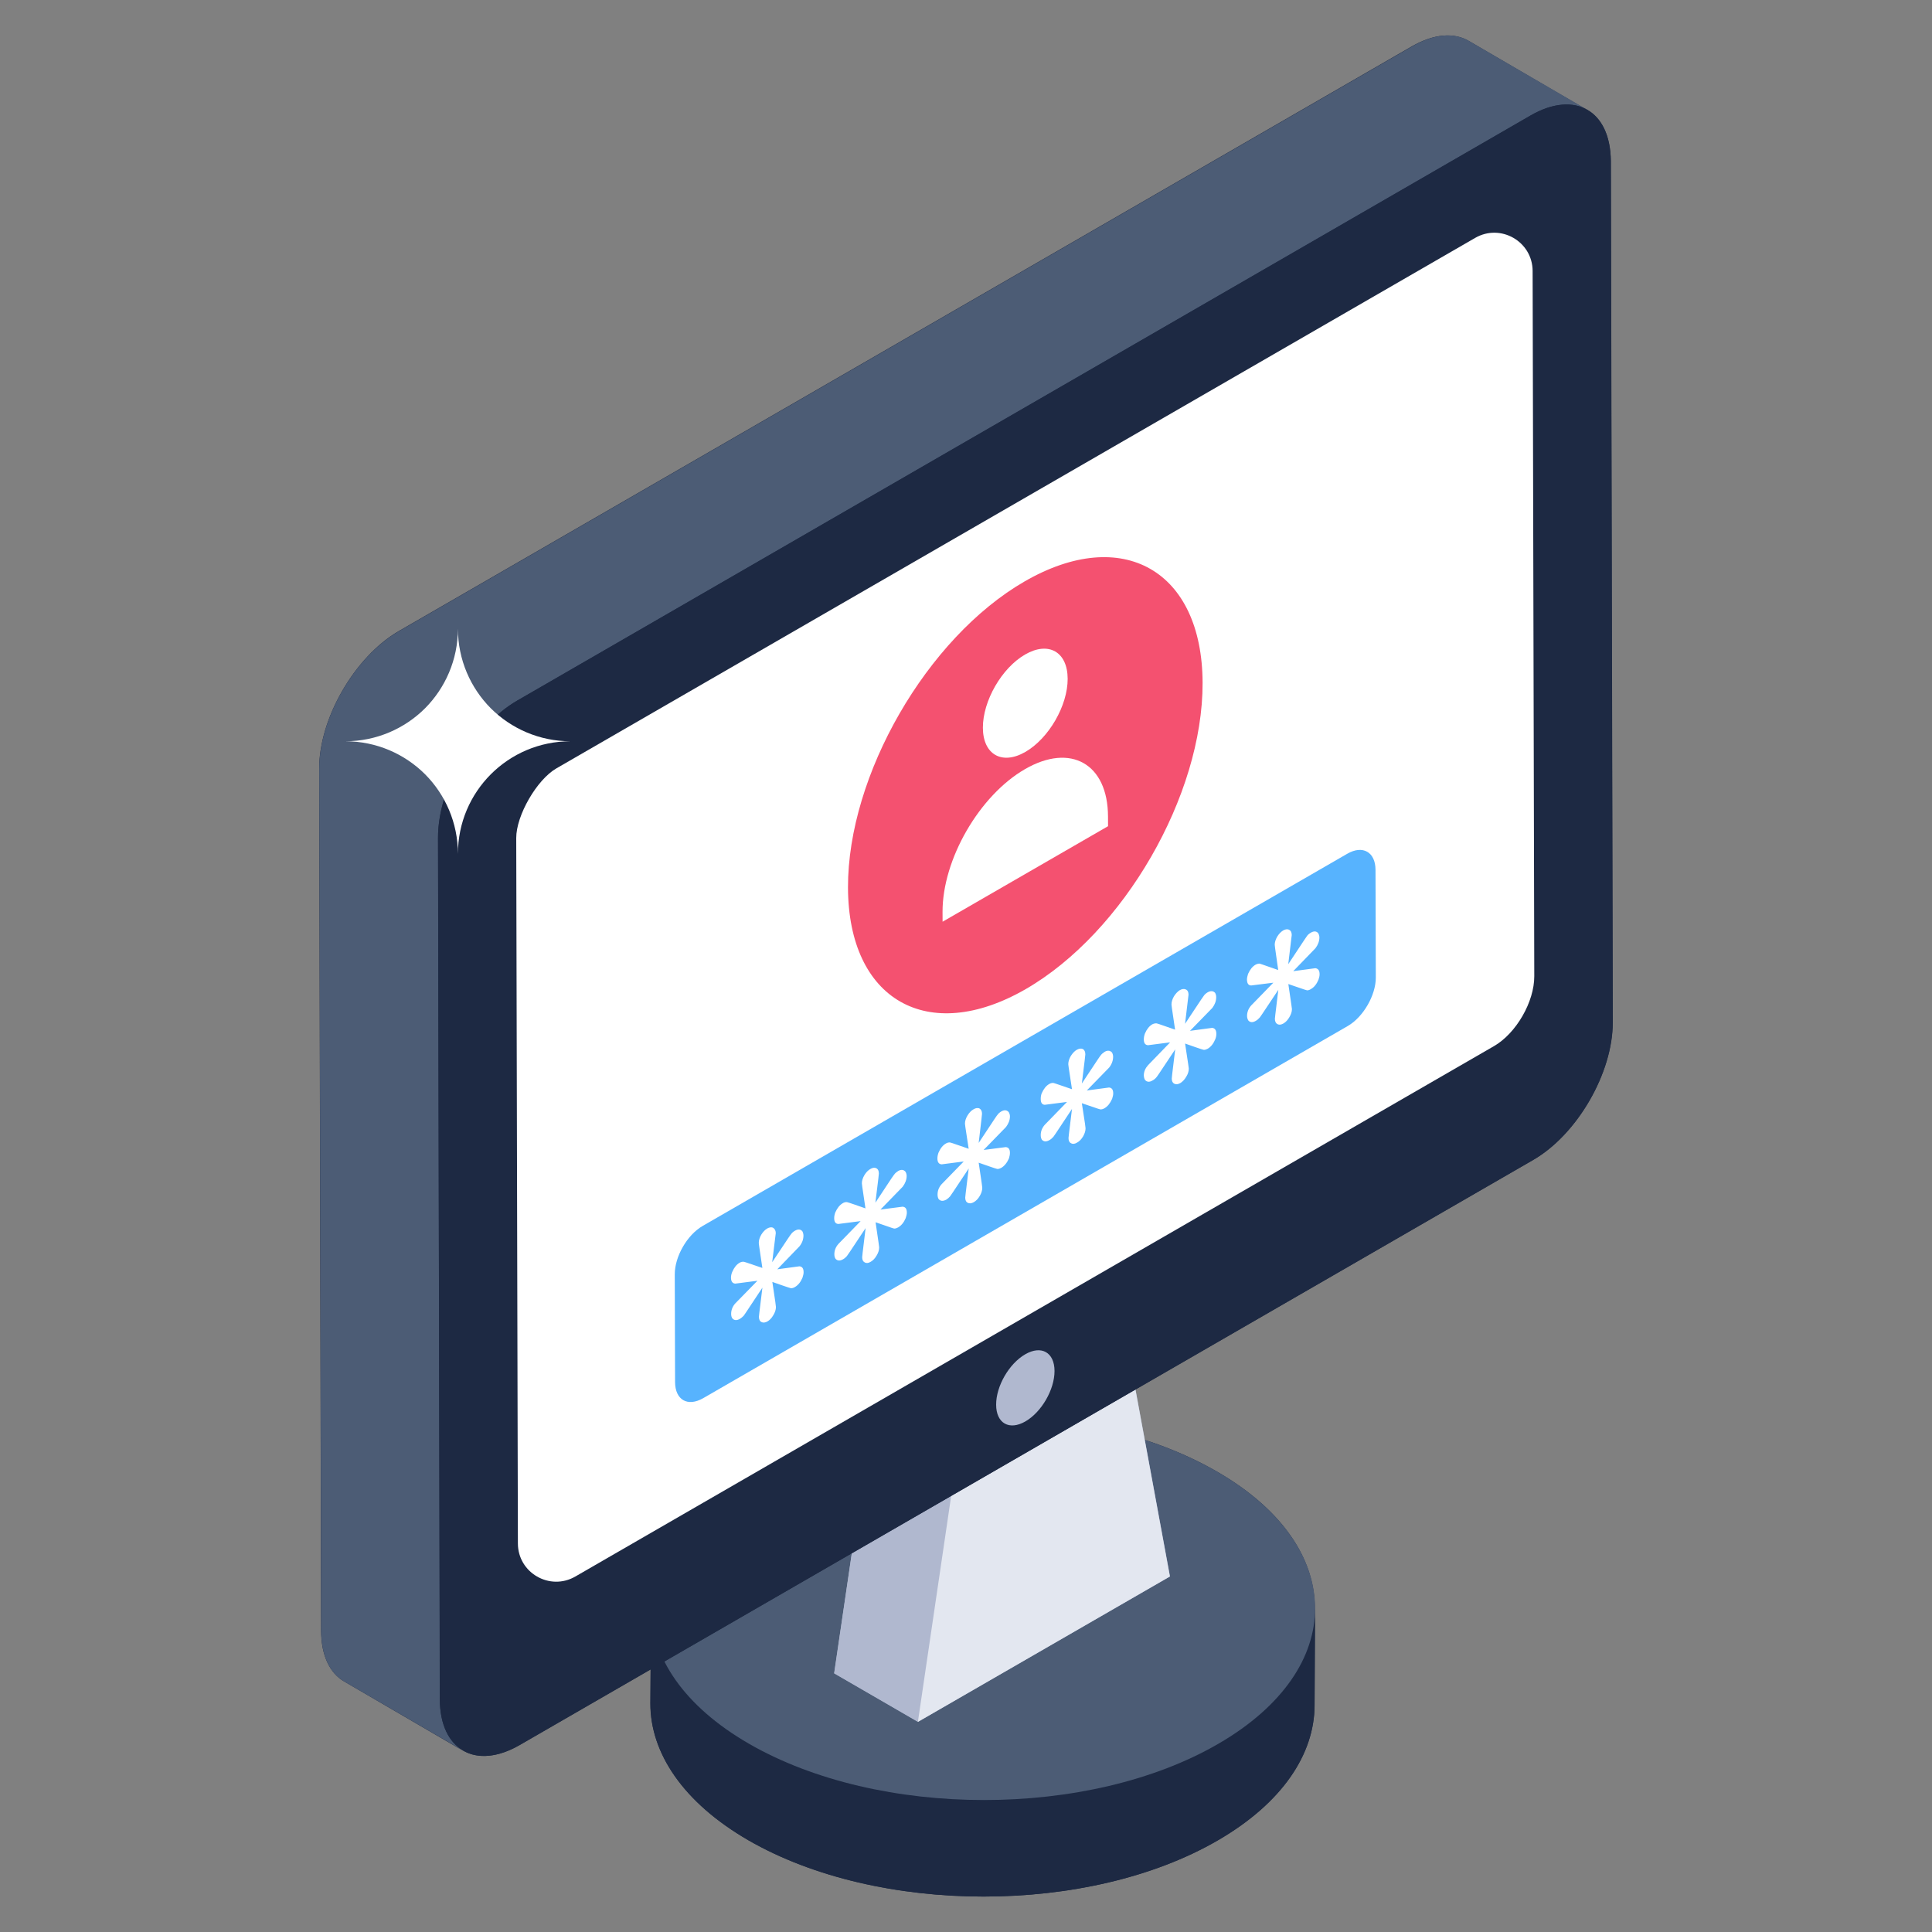 <?xml version="1.0" encoding="utf-8"?>
<!-- Generator: Adobe Illustrator 22.0.0, SVG Export Plug-In . SVG Version: 6.00 Build 0)  -->
<svg version="1.1" id="Layer_1" xmlns="http://www.w3.org/2000/svg" xmlns:xlink="http://www.w3.org/1999/xlink" x="0px" y="0px"
	 viewBox="0 0 50 50" style="enable-background:new 0 0 50 50;" xml:space="preserve">
<rect x="0" y="0" width="50" height="50" fill="#808080" stroke="none"/>
<style type="text/css">
	.st0{fill:#9EA9C9;}
	.st1{fill:#B0B8CF;}
	.st2{fill:#C9CEE2;}
	.st3{fill:#E3E7F0;}
	.st4{fill:#F45170;}
	.st5{fill:#FFFFFF;}
	.st6{fill:#57B3FE;}
	.st7{fill:#E8E6FB;}
	.st8{fill:#DEDFFB;}
	.st9{fill:#F3F1FC;}
	.st10{fill:#1D2943;}
	.st11{fill:#4C5C75;}
	.st12{fill:#F9A83D;}
	.st13{fill:#FFD06C;}
	.st14{fill:#FFDE9B;}
	.st15{fill:#FEBC1F;}
	.st16{fill:#5094FF;}
	.st17{fill:#F8CA2F;}
	.st18{fill:#E93565;}
	.st19{fill:#DF3260;}
	.st20{opacity:0.8;fill:#F45170;}
	.st21{opacity:0.5;}
	.st22{enable-background:new    ;}
	.st23{fill:#DBA660;}
	.st24{fill:#111D33;}
	.st25{fill:none;}
	.st26{fill:#F8F9FE;}
	.st27{fill:#E9E7FC;}
	.st28{fill:#EDEEF2;}
	.st29{fill:#DEDFFA;}
	.st30{fill:#0F1522;}
	.st31{fill:#78E75A;}
	.st32{fill:#72D561;}
	.st33{fill:#986FF9;}
	.st34{fill:#B28AFD;}
	.st35{fill:#497BFE;}
	.st36{fill:#7E5AF2;}
	.st37{fill:#3B3E3F;}
	.st38{fill:#FEFEFE;}
	.st39{fill:#BF7D5A;}
	.st40{fill:#F4D6D4;}
	.st41{fill:#F5C9C6;}
	.st42{fill:#5EC363;}
	.st43{fill:#FFD475;}
	.st44{fill:#FFDD95;}
	.st45{fill:#FFB961;}
	.st46{fill:#DADCF7;}
	.st47{fill:#AA6256;}
	.st48{fill:#8A4852;}
	.st49{fill:#CED1F2;}
	.st50{fill:#3979EA;}
	.st51{fill:#29313F;}
	.st52{fill:#3B475A;}
	.st53{fill:#414F65;}
	.st54{opacity:0.2;fill:#57B3FE;}
	.st55{fill:#50B069;}
	.st56{fill:#C8C7D9;}
	.st57{fill:#822B3C;}
	.st58{fill:#D24660;}
	.st59{fill:#7D7B87;}
	.st60{fill:#B4B3C3;}
	.st61{fill:#BD3F57;}
	.st62{fill:#CFCEEA;}
	.st63{opacity:0.7;fill:#57B3FE;}
</style>
<g id="_x38_1">
	<g>
		<g>
			<g>
				<path class="st10" d="M34.03,41.628v0.12l-0.01,2.38c0,1.27-0.83,2.53-2.5,3.5
					c-3.34,1.94-8.78,1.94-12.15,0c-1.69-0.98-2.54-2.26-2.54-3.54
					l0.02-2.48c-0.01-1.27,0.83-2.55,2.5-3.52
					c3.34-1.95,8.78-1.95,12.15,0c1.714,0.989,2.55,2.286,2.527,3.579
					C34.027,41.654,34.03,41.642,34.03,41.628z"/>
			</g>
		</g>
		<g class="st22">
			<g>
				<g>
					<path class="st10" d="M34.035,41.63l-0.013,2.498
						c-0.004,1.266-0.836,2.53-2.499,3.496
						c-3.347,1.945-8.787,1.945-12.156,0c-1.692-0.977-2.537-2.259-2.533-3.54
						l0.013-2.498c-0.004,1.281,0.842,2.564,2.533,3.54
						c3.369,1.945,8.809,1.945,12.156-0
						C33.199,44.16,34.031,42.896,34.035,41.63z"/>
				</g>
			</g>
			<g>
				<path class="st11" d="M31.496,38.085c3.369,1.945,3.387,5.096,0.04,7.041
					s-8.787,1.945-12.156,0c-3.363-1.942-3.381-5.092-0.034-7.038
					C22.694,36.143,28.133,36.143,31.496,38.085z"/>
			</g>
		</g>
		<g>
			<g class="st22">
				<g>
					<g>
						<polygon class="st1" points="30.28,40.798 23.76,44.558 21.59,43.308 22.59,36.488 
							27.07,33.898 29.24,35.158 						"/>
					</g>
				</g>
			</g>
		</g>
		<g>
			<g class="st22">
				<g>
					<g>
						<polygon class="st1" points="23.755,44.563 21.587,43.303 22.591,36.485 24.759,37.745 						
							"/>
					</g>
				</g>
				<g>
					<polygon class="st38" points="24.759,37.745 22.591,36.485 27.069,33.9 29.237,35.16 					
						"/>
				</g>
				<g>
					<g>
						<polygon class="st3" points="29.237,35.16 30.276,40.799 23.755,44.563 24.759,37.745 						
							"/>
					</g>
				</g>
			</g>
		</g>
	</g>
	<path class="st10" d="M41.74,26.458c0,1.31-0.92,2.9-2.06,3.56L13.45,45.158
		c-0.74,0.43-1.38,0.36-1.75-0.1c0.08,0.1,0.17,0.19,0.28,0.25
		l-3.07-1.79c-0.37-0.21-0.6-0.67-0.6-1.32l-0.05-22.29
		c-0.01-1.31,0.92-2.91,2.05-3.57L36.54,1.198
		c0.58-0.33,1.09-0.36,1.47-0.14l3,1.75c0.01,0,0.03,0.01,0.04,0.02
		c0.39,0.2,0.63,0.67,0.64,1.34L41.74,26.458z"/>
	<path class="st11" d="M8.262,19.904c-0.007-1.308,0.916-2.9,2.05-3.562L36.544,1.202
		c0.574-0.334,1.09-0.363,1.468-0.145l3.075,1.788
		c-0.378-0.218-0.894-0.189-1.468,0.138L13.387,18.13
		c-1.134,0.654-2.057,2.253-2.05,3.562l0.044,22.29
		c0.007,0.654,0.233,1.105,0.603,1.323l-3.075-1.788
		c-0.371-0.211-0.596-0.669-0.596-1.316L8.262,19.904z"/>
	<path class="st10" d="M39.619,2.986c1.137-0.656,2.064-0.128,2.067,1.183l0.049,22.291
		c0.004,1.307-0.917,2.901-2.054,3.558L13.451,45.162
		c-1.137,0.656-2.064,0.128-2.067-1.178l-0.049-22.291
		c-0.004-1.312,0.917-2.906,2.054-3.563L39.619,2.986z"/>
	<path class="st5" d="M13.36,21.689c-0.002-0.585,0.533-1.512,1.04-1.804L38.177,6.157
		c0.66-0.381,1.485,0.094,1.487,0.856l0.043,18.25
		c0.002,0.664-0.467,1.478-1.042,1.81L14.89,40.8
		c-0.66,0.381-1.486-0.094-1.487-0.856L13.36,21.689z"/>
	<path class="st5" d="M14.765,19.184c-1.611,0-2.914,1.303-2.914,2.914
		c0-0.804-0.327-1.535-0.852-2.062c-0.528-0.525-1.258-0.852-2.062-0.852
		c0.804,0,1.535-0.327,2.062-0.852c0.525-0.528,0.852-1.258,0.852-2.062
		c0,0.804,0.327,1.535,0.852,2.062C13.231,18.857,13.961,19.184,14.765,19.184z"/>
	<g>
		<path class="st1" d="M26.533,35.049c0.419-0.242,0.757-0.049,0.758,0.432
			c0.001,0.481-0.335,1.063-0.753,1.305c-0.419,0.242-0.757,0.049-0.758-0.432
			C25.778,35.873,26.114,35.291,26.533,35.049z"/>
	</g>
	<g>
		<path class="st4" d="M26.517,15.047c2.534-1.463,4.597-0.281,4.606,2.625
			c0.008,2.911-2.042,6.463-4.576,7.925c-2.529,1.46-4.593,0.284-4.601-2.627
			C21.938,20.064,23.988,16.507,26.517,15.047z"/>
		<g>
			<path class="st5" d="M26.527,19.905c1.184-0.684,2.144-0.137,2.148,1.224l0.001,0.253
				l-4.282,2.472l-0.001-0.253C24.389,22.241,25.346,20.587,26.527,19.905z"/>
			<path class="st5" d="M26.529,16.939c0.607-0.351,1.1-0.07,1.102,0.628
				c0.002,0.694-0.488,1.543-1.095,1.893c-0.604,0.349-1.097,0.068-1.099-0.626
				C25.435,18.137,25.925,17.288,26.529,16.939z"/>
		</g>
		<g>
			<path class="st6" d="M34.869,22.094c0.399-0.23,0.727-0.043,0.729,0.415l0.008,2.789
				c0.001,0.459-0.325,1.023-0.724,1.254l-16.682,9.632
				c-0.406,0.234-0.727,0.043-0.729-0.415l-0.008-2.789
				c-0.001-0.459,0.318-1.02,0.724-1.254L34.869,22.094z"/>
		</g>
		<g>
			<path class="st5" d="M31.479,26.757c0,0.038-0.006,0.086-0.029,0.141
				c-0.048,0.115-0.112,0.195-0.195,0.243c-0.035,0.019-0.067,0.029-0.096,0.029
				c-0.01,0-0.029,0-0.489-0.163c0.083,0.543,0.096,0.636,0.096,0.649
				c0,0.067-0.022,0.141-0.067,0.211c-0.045,0.077-0.096,0.128-0.153,0.163
				c-0.061,0.035-0.112,0.038-0.157,0.016c-0.042-0.022-0.064-0.067-0.064-0.134
				c0-0.01,0-0.032,0.089-0.754c-0.457,0.69-0.476,0.713-0.486,0.722
				c-0.029,0.035-0.064,0.064-0.096,0.08c-0.083,0.051-0.147,0.045-0.198-0.01
				c-0.019-0.029-0.029-0.067-0.032-0.118c0-0.096,0.038-0.185,0.109-0.265
				l0.572-0.591l-0.572,0.074c-0.074-0.006-0.109-0.054-0.109-0.15
				c0-0.051,0.01-0.102,0.029-0.153c0.048-0.112,0.112-0.192,0.189-0.237
				c0.035-0.019,0.07-0.026,0.105-0.026c0.01,0,0.026,0,0.486,0.163
				c-0.093-0.617-0.093-0.639-0.093-0.649c0-0.067,0.022-0.141,0.064-0.214
				c0.045-0.07,0.099-0.128,0.153-0.16c0.058-0.032,0.112-0.038,0.157-0.016
				c0.045,0.022,0.067,0.067,0.067,0.134c0,0.016-0.013,0.118-0.09,0.754
				c0.457-0.694,0.476-0.713,0.483-0.722c0.022-0.035,0.058-0.067,0.102-0.093
				c0.08-0.045,0.144-0.038,0.192,0.013c0.022,0.035,0.029,0.074,0.029,0.115
				c0,0.093-0.032,0.185-0.099,0.275l-0.579,0.594l0.575-0.077
				C31.443,26.61,31.479,26.661,31.479,26.757z"/>
			<path class="st5" d="M20.797,32.926c0,0.038-0.01,0.086-0.029,0.141
				c-0.048,0.115-0.115,0.195-0.198,0.243c-0.032,0.019-0.064,0.029-0.096,0.029
				c-0.006,0-0.026,0-0.486-0.163c0.083,0.54,0.093,0.633,0.093,0.649
				c0,0.067-0.022,0.137-0.067,0.211c-0.042,0.074-0.093,0.128-0.153,0.163
				c-0.058,0.032-0.109,0.038-0.153,0.016c-0.045-0.022-0.067-0.067-0.067-0.137
				c0-0.01,0-0.029,0.09-0.754c-0.457,0.694-0.476,0.716-0.483,0.726
				c-0.032,0.032-0.064,0.061-0.096,0.08c-0.083,0.048-0.15,0.045-0.198-0.01
				c-0.022-0.029-0.032-0.07-0.032-0.118c0-0.096,0.035-0.189,0.105-0.268
				l0.575-0.588l-0.575,0.074c-0.07-0.006-0.109-0.058-0.109-0.153
				c0-0.048,0.01-0.099,0.032-0.15c0.048-0.112,0.112-0.192,0.189-0.237
				c0.035-0.019,0.07-0.029,0.105-0.026c0.006,0,0.026,0,0.486,0.16
				c-0.093-0.617-0.093-0.636-0.093-0.646c0-0.07,0.022-0.141,0.064-0.214
				c0.045-0.074,0.099-0.128,0.153-0.16c0.058-0.032,0.112-0.042,0.153-0.019
				c0.045,0.026,0.067,0.07,0.07,0.137c0,0.016-0.013,0.115-0.093,0.754
				c0.46-0.694,0.476-0.713,0.486-0.722c0.022-0.035,0.058-0.067,0.102-0.093
				c0.08-0.045,0.144-0.042,0.192,0.013c0.019,0.035,0.029,0.074,0.029,0.112
				c0,0.096-0.032,0.189-0.102,0.278l-0.575,0.595l0.572-0.077
				C20.762,32.779,20.797,32.827,20.797,32.926z"/>
			<path class="st5" d="M34.151,25.214c0,0.042-0.01,0.089-0.029,0.141
				c-0.048,0.115-0.115,0.198-0.198,0.243c-0.032,0.022-0.067,0.032-0.096,0.032
				c-0.006,0-0.026-0.003-0.486-0.163C33.422,26.009,33.435,26.099,33.435,26.115
				c0,0.067-0.022,0.137-0.067,0.211c-0.042,0.074-0.096,0.128-0.15,0.16
				c-0.061,0.035-0.112,0.042-0.157,0.019c-0.042-0.022-0.067-0.07-0.067-0.137
				c0-0.01,0-0.029,0.089-0.751c-0.457,0.69-0.476,0.713-0.486,0.722
				c-0.029,0.032-0.061,0.061-0.096,0.08c-0.08,0.048-0.147,0.045-0.195-0.01
				c-0.019-0.032-0.032-0.07-0.032-0.118c0-0.096,0.035-0.189,0.105-0.268
				l0.575-0.591L32.38,25.504c-0.074-0.003-0.105-0.054-0.109-0.15
				c0-0.048,0.013-0.099,0.029-0.15c0.051-0.115,0.115-0.192,0.192-0.237
				c0.035-0.019,0.07-0.029,0.105-0.029c0.006,0.003,0.022,0.003,0.483,0.166
				c-0.09-0.62-0.09-0.642-0.09-0.652c0-0.067,0.022-0.137,0.064-0.211
				c0.045-0.074,0.099-0.128,0.153-0.16c0.054-0.032,0.112-0.042,0.153-0.019
				c0.048,0.022,0.07,0.07,0.07,0.137c0,0.013-0.013,0.118-0.09,0.754
				c0.457-0.694,0.476-0.716,0.483-0.726c0.019-0.032,0.058-0.064,0.102-0.09
				c0.077-0.045,0.144-0.042,0.189,0.013c0.022,0.035,0.032,0.074,0.032,0.112
				c0,0.093-0.035,0.189-0.102,0.278l-0.575,0.594l0.572-0.077
				C34.116,25.067,34.151,25.118,34.151,25.214z"/>
			<path class="st5" d="M23.469,31.382c0,0.038-0.01,0.086-0.029,0.141
				c-0.048,0.115-0.115,0.195-0.198,0.243c-0.035,0.019-0.067,0.029-0.096,0.029
				c-0.01,0-0.026,0-0.486-0.163c0.08,0.543,0.093,0.636,0.093,0.649
				c0,0.07-0.022,0.141-0.067,0.214c-0.042,0.074-0.096,0.128-0.153,0.16
				c-0.058,0.035-0.109,0.042-0.153,0.016c-0.045-0.022-0.067-0.067-0.067-0.134
				c0-0.01,0-0.032,0.089-0.754c-0.457,0.69-0.476,0.716-0.486,0.726
				c-0.029,0.032-0.061,0.061-0.096,0.08c-0.083,0.048-0.147,0.042-0.195-0.01
				c-0.022-0.032-0.032-0.07-0.032-0.118c0-0.099,0.035-0.189,0.105-0.268
				l0.575-0.591l-0.575,0.074c-0.074-0.003-0.109-0.054-0.109-0.15
				c0-0.051,0.01-0.099,0.029-0.15c0.051-0.115,0.115-0.192,0.192-0.237
				c0.035-0.022,0.067-0.029,0.102-0.029c0.006,0,0.029,0,0.486,0.163
				c-0.093-0.617-0.093-0.639-0.093-0.649c0-0.067,0.022-0.137,0.067-0.214
				c0.042-0.07,0.099-0.128,0.153-0.157c0.054-0.032,0.109-0.042,0.153-0.019
				c0.045,0.022,0.067,0.067,0.067,0.137c0,0.013-0.01,0.115-0.09,0.754
				c0.457-0.697,0.476-0.716,0.486-0.726c0.022-0.035,0.058-0.064,0.102-0.093
				c0.077-0.045,0.141-0.038,0.189,0.016c0.022,0.035,0.032,0.07,0.032,0.112
				c0,0.093-0.035,0.189-0.102,0.278l-0.575,0.591l0.572-0.074
				C23.434,31.235,23.469,31.286,23.469,31.382z"/>
			<path class="st5" d="M28.81,28.298c0,0.038-0.01,0.086-0.029,0.141
				c-0.051,0.115-0.115,0.195-0.198,0.243c-0.032,0.019-0.067,0.029-0.096,0.029
				c-0.01,0.003-0.026,0-0.489-0.16c0.086,0.54,0.096,0.633,0.096,0.649
				c0,0.067-0.022,0.137-0.064,0.211c-0.045,0.074-0.096,0.128-0.157,0.16
				c-0.058,0.035-0.109,0.042-0.153,0.016c-0.045-0.019-0.067-0.067-0.067-0.134
				c0-0.01,0-0.029,0.09-0.754c-0.457,0.694-0.476,0.716-0.486,0.726
				c-0.029,0.032-0.061,0.061-0.096,0.08c-0.083,0.048-0.147,0.045-0.198-0.01
				c-0.019-0.032-0.029-0.07-0.029-0.121c0-0.096,0.035-0.185,0.105-0.265
				l0.575-0.591l-0.575,0.074c-0.07-0.003-0.105-0.054-0.105-0.15
				c0-0.051,0.006-0.099,0.026-0.15c0.051-0.112,0.112-0.192,0.192-0.237
				c0.035-0.022,0.07-0.029,0.102-0.029c0.01,0,0.029,0.003,0.489,0.163
				c-0.096-0.617-0.096-0.639-0.096-0.646c0-0.07,0.022-0.141,0.067-0.217
				c0.045-0.07,0.099-0.128,0.153-0.157c0.058-0.032,0.112-0.042,0.157-0.019
				c0.042,0.022,0.064,0.07,0.064,0.137c0,0.013-0.01,0.115-0.09,0.754
				c0.457-0.694,0.476-0.716,0.486-0.726c0.022-0.032,0.058-0.064,0.102-0.093
				c0.077-0.045,0.141-0.038,0.192,0.016c0.019,0.035,0.029,0.07,0.029,0.112
				c0,0.093-0.032,0.189-0.102,0.278l-0.579,0.594l0.575-0.077
				C28.775,28.151,28.81,28.202,28.81,28.298z"/>
			<path class="st5" d="M26.035,29.167l-0.579,0.594l0.572-0.074
				c0.074,0.006,0.109,0.054,0.109,0.15c0,0.042-0.01,0.09-0.026,0.144
				c-0.051,0.115-0.118,0.195-0.198,0.243c-0.035,0.019-0.067,0.029-0.096,0.029
				c-0.01,0-0.029,0-0.489-0.163c0.083,0.543,0.093,0.636,0.093,0.649
				c0,0.067-0.022,0.141-0.064,0.211c-0.045,0.077-0.096,0.128-0.157,0.163
				c-0.058,0.032-0.109,0.038-0.153,0.016c-0.045-0.022-0.067-0.067-0.067-0.134
				c0-0.01,0-0.032,0.09-0.754c-0.457,0.69-0.476,0.713-0.483,0.722
				c-0.029,0.032-0.061,0.061-0.096,0.083c-0.083,0.045-0.15,0.042-0.198-0.013
				c-0.019-0.029-0.029-0.07-0.029-0.118c0-0.096,0.032-0.185,0.102-0.265
				l0.575-0.591l-0.572,0.074c-0.074-0.006-0.109-0.058-0.109-0.153
				c0-0.048,0.01-0.099,0.029-0.15c0.048-0.112,0.112-0.192,0.192-0.237
				c0.032-0.019,0.067-0.029,0.102-0.026c0.006,0,0.026,0,0.486,0.163
				c-0.096-0.617-0.096-0.639-0.096-0.649c0-0.067,0.022-0.141,0.067-0.214
				c0.045-0.074,0.099-0.128,0.157-0.16c0.054-0.032,0.109-0.042,0.153-0.019
				c0.042,0.026,0.064,0.07,0.064,0.137c0,0.016-0.01,0.118-0.086,0.754
				c0.457-0.694,0.473-0.713,0.483-0.722c0.022-0.035,0.058-0.067,0.102-0.093
				c0.08-0.045,0.141-0.038,0.192,0.016c0.019,0.035,0.032,0.07,0.032,0.109
				C26.138,28.985,26.102,29.078,26.035,29.167z"/>
		</g>
	</g>
</g>
</svg>
